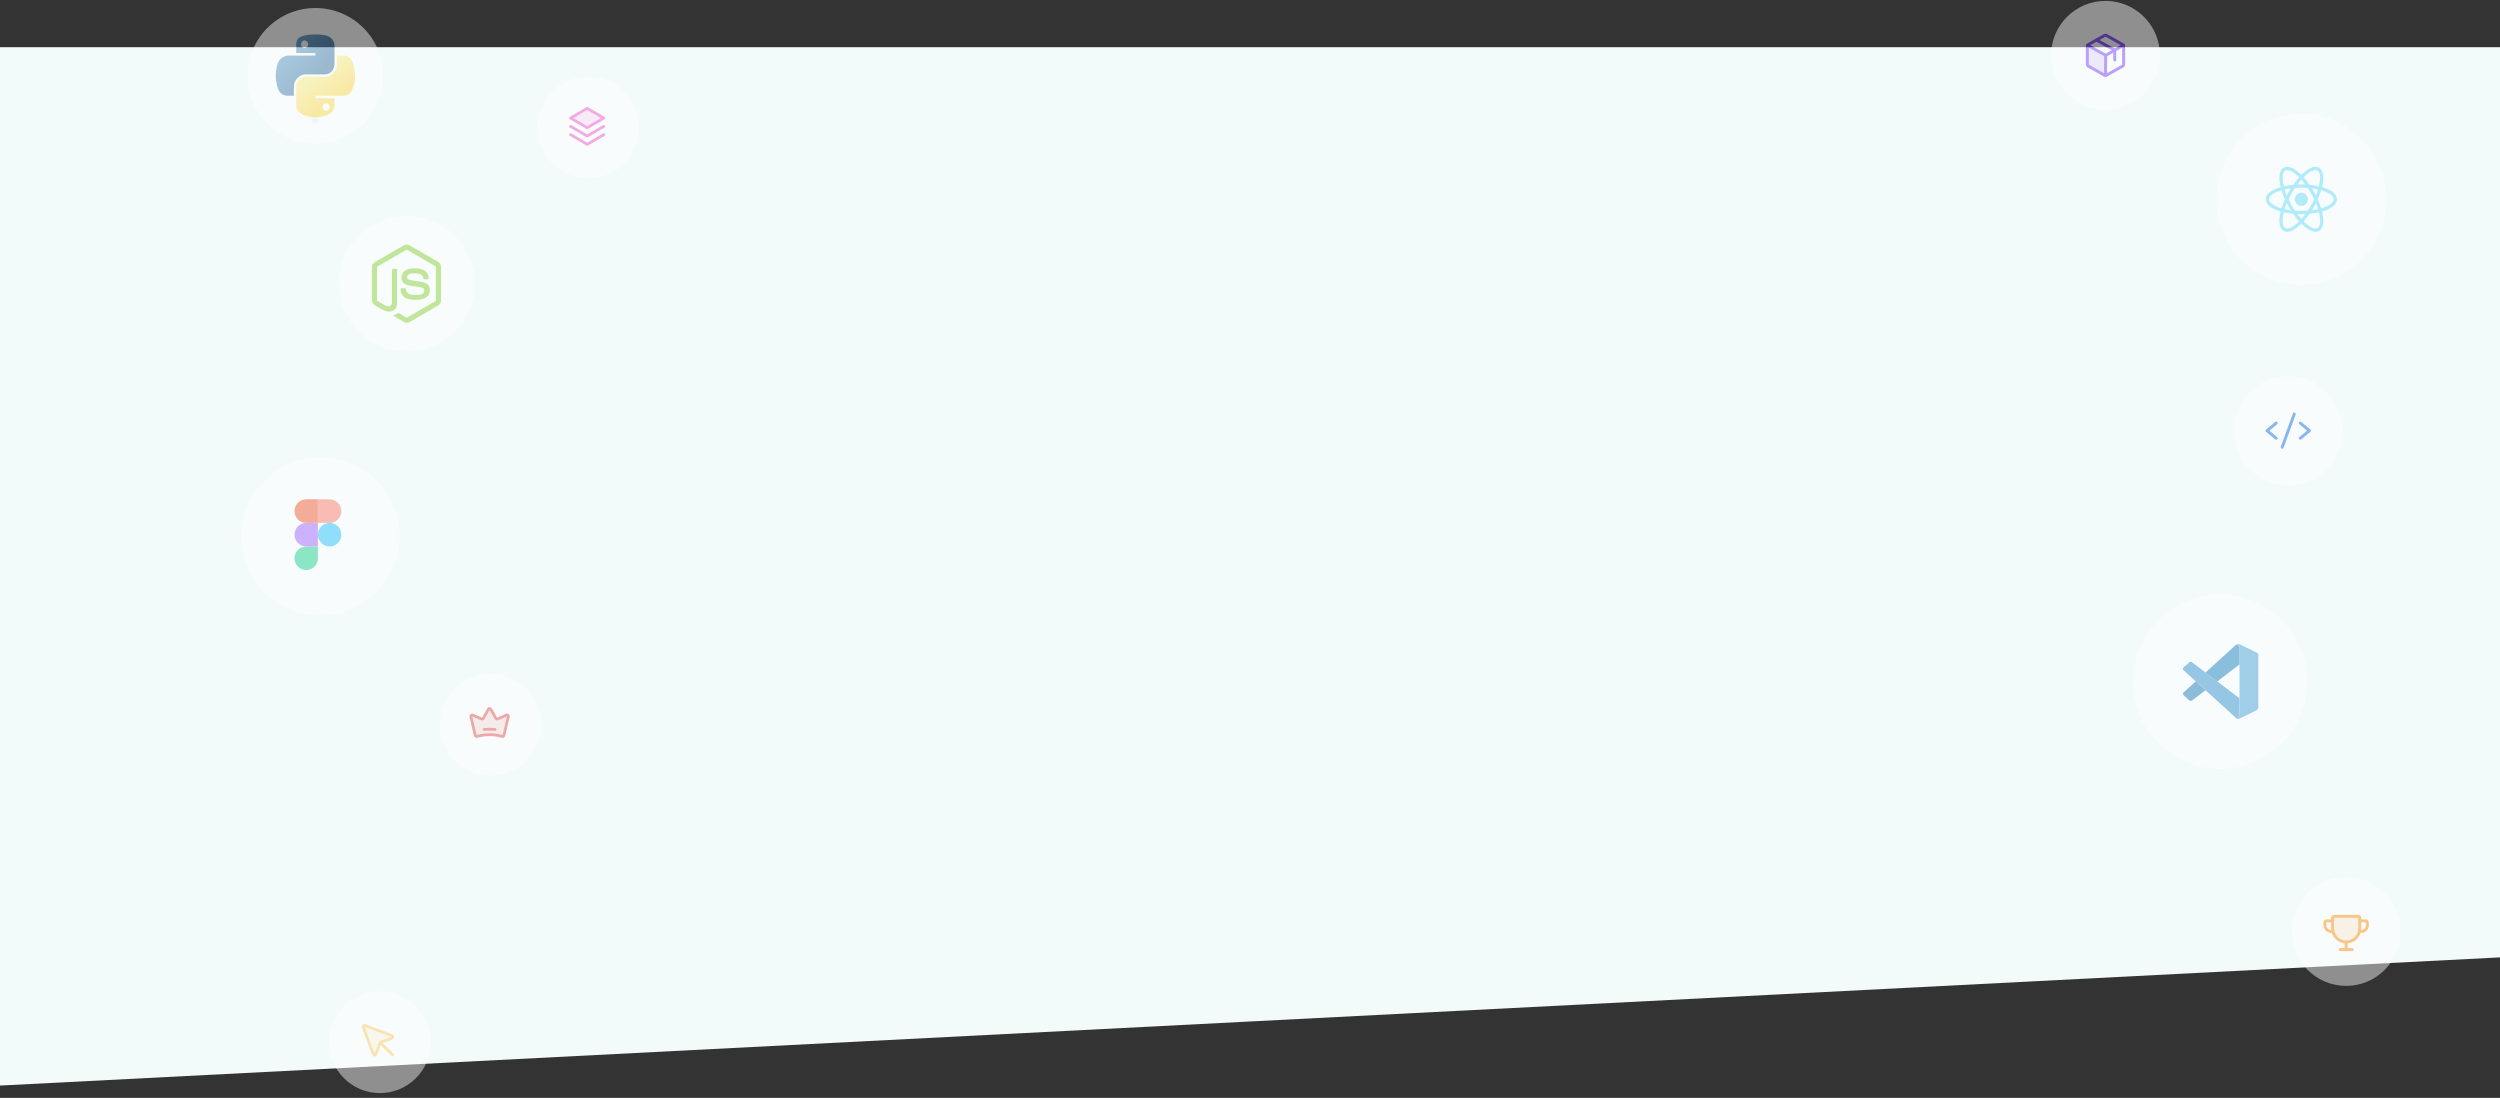 <svg version="1.2" xmlns="http://www.w3.org/2000/svg" viewBox="0 0 1512 664" width="1512" height="664">
	<rect x="0" y="0" width="1512" height="664" fill="#333333" stroke="none"/>
	<defs>
		<clipPath clipPathUnits="userSpaceOnUse" id="cp1">
			<path d="m178.11 301.97h28.31v42.81h-28.31z"/>
		</clipPath>
		<linearGradient id="g1" x2="1" gradientUnits="userSpaceOnUse" gradientTransform="matrix(27.43,22.638,-35.532,43.054,165.612,22.237)">
			<stop offset="0" stop-color="#5a9fd4"/>
			<stop offset="1" stop-color="#306998"/>
		</linearGradient>
		<linearGradient id="g2" x2="1" gradientUnits="userSpaceOnUse" gradientTransform="matrix(-9.994,-13.563,21.812,-16.072,202.353,60.387)">
			<stop offset="0" stop-color="#ffd43b"/>
			<stop offset="1" stop-color="#ffe873"/>
		</linearGradient>
		<radialGradient id="g3" cx="0" cy="0" r="1" gradientUnits="userSpaceOnUse" gradientTransform="matrix(0,-3.109,3.109,0,190.806,72.72)">
			<stop offset="0" stop-color="#b8b8b8" stop-opacity=".5"/>
			<stop offset="1" stop-color="#7f7f7f" stop-opacity="0"/>
		</radialGradient>
	</defs>
	<style>
		.s0 { fill: #f2fafa } 
		.s1 { fill: #ffffff } 
		.s2 { fill: #0acf83 } 
		.s3 { fill: #a259ff } 
		.s4 { fill: #f24e1e } 
		.s5 { fill: #ff7262 } 
		.s6 { fill: #1abcfe } 
		.s7 { fill: #83cd29 } 
		.s8 { fill: url(#g1) } 
		.s9 { fill: url(#g2) } 
		.s10 { opacity: .44;fill: url(#g3) } 
		.s11 { opacity: .2;fill: #f249c8 } 
		.s12 { fill: none;stroke: #f249c8;stroke-linecap: round;stroke-linejoin: round;stroke-width: 1.7 } 
		.s13 { opacity: .2;fill: #e64545 } 
		.s14 { fill: none;stroke: #e64545;stroke-linecap: round;stroke-linejoin: round;stroke-width: 1.7 } 
		.s15 { opacity: .2;fill: #ffc759 } 
		.s16 { fill: none;stroke: #ffc759;stroke-linecap: round;stroke-linejoin: round;stroke-width: 1.7 } 
		.s17 { fill: none;stroke: #0b63e5;stroke-linecap: round;stroke-linejoin: round;stroke-width: 1.8 } 
		.s18 { opacity: .2;fill: #7534ff } 
		.s19 { fill: none;stroke: #7534ff;stroke-linecap: round;stroke-linejoin: round;stroke-width: 1.8 } 
		.s20 { opacity: .2;fill: #ff8800 } 
		.s21 { fill: none;stroke: #ff8800;stroke-linecap: round;stroke-linejoin: round;stroke-width: 1.8 } 
		.s22 { fill: #2489ca } 
		.s23 { fill: #1070b3 } 
		.s24 { fill: #0877b9 } 
		.s25 { fill: #3c99d4 } 
		.s26 { fill: #61dafb } 
	</style>
	<path class="s0" d="m1512 28.55h-1512v628l378-19.38 378-19.38 756-38.77z"/>
	<g style="opacity: .45">
		<g>
			<path fill-rule="evenodd" class="s1" d="m193.87 276.55h0.01c26.44 0 47.87 21.43 47.87 47.87 0 26.44-21.43 47.88-47.87 47.88h-0.01c-26.44 0-47.87-21.44-47.87-47.88 0-26.44 21.43-47.87 47.87-47.87z"/>
			<g id="Clip-Path" clip-path="url(#cp1)">
				<g>
					<path class="s2" d="m185.19 344.78c3.91 0 7.07-3.19 7.07-7.13v-7.14h-7.07c-3.91 0-7.08 3.2-7.08 7.14 0 3.94 3.17 7.13 7.08 7.13z"/>
					<path class="s3" d="m178.11 323.38c0-3.94 3.17-7.14 7.08-7.14h7.07v14.27h-7.07c-3.91 0-7.08-3.19-7.08-7.13z"/>
					<path class="s4" d="m178.11 309.11c0-3.94 3.17-7.14 7.08-7.14h7.08v14.27h-7.08c-3.91 0-7.08-3.19-7.08-7.13z"/>
					<path class="s5" d="m192.26 301.97h7.08c3.91 0 7.08 3.2 7.08 7.14 0 3.93-3.17 7.13-7.08 7.13h-7.08z"/>
					<path class="s6" d="m206.42 323.38c0 3.94-3.17 7.13-7.08 7.13-3.9 0-7.08-3.19-7.08-7.13 0-3.94 3.18-7.14 7.08-7.14 3.91 0 7.08 3.2 7.08 7.14z"/>
				</g>
			</g>
		</g>
		<g>
			<path fill-rule="evenodd" class="s1" d="m246.03 130.55h0.01c22.66 0 41.03 18.37 41.03 41.03 0 22.67-18.37 41.04-41.03 41.04h-0.01c-22.66 0-41.03-18.37-41.03-41.04 0-22.66 18.37-41.03 41.03-41.03z"/>
			<path class="s7" d="m265.05 158.43l-17.24-10c-1.09-0.62-2.51-0.62-3.61 0l-17.38 10c-1.12 0.65-1.88 1.86-1.88 3.16v19.97c0 1.3 0.78 2.51 1.9 3.16l4.58 2.61c2.2 1.09 2.81 1.09 3.81 1.09 3.25 0 4.94-1.97 4.94-5.41v-19.72c0.01-0.28 0.18-0.69-0.09-0.69h-2.2c-0.28 0-0.83 0.41-0.83 0.69v19.72c0 1.53-1.41 3.04-3.98 1.75l-4.74-2.73c-0.16-0.09-0.26-0.28-0.26-0.47v-19.97c0-0.19 0.18-0.38 0.34-0.48l17.34-9.98q0.13-0.07 0.28-0.07 0.14 0 0.27 0.07l17.18 9.98c0.16 0.1 0.13 0.28 0.13 0.48v19.97c0 0.19 0.04 0.38-0.12 0.47l-17.24 9.99c-0.15 0.09-0.34 0.09-0.5 0l-4.43-2.63c-0.13-0.08-0.29-0.11-0.42-0.04-1.23 0.7-1.45 0.79-2.61 1.19-0.28 0.1-0.7 0.27 0.16 0.75l5.78 3.42c0.56 0.32 1.18 0.49 1.82 0.49 0.64 0 1.27-0.17 1.82-0.49l17.18-9.99c1.12-0.65 1.69-1.86 1.69-3.16v-19.97c0-1.3-0.57-2.51-1.69-3.16zm-13.65 19.97c-4.58 0-5.59-1.27-5.93-3.54-0.04-0.25-0.25-0.54-0.5-0.54h-2.23c-0.28 0-0.5 0.33-0.5 0.61 0 2.92 1.58 6.45 9.16 6.45 5.48 0 8.62-2.13 8.62-5.9 0-3.74-2.52-4.72-7.84-5.43-5.38-0.71-5.92-1.06-5.92-2.33 0-1.03 0.46-2.42 4.44-2.42 3.56 0 4.87 0.76 5.41 3.16 0.04 0.23 0.25 0.39 0.48 0.39h2.25q0.22 0 0.37-0.16 0.14-0.16 0.13-0.38c-0.35-4.13-3.09-6.05-8.64-6.05-4.93 0-7.88 2.08-7.88 5.58 0 3.78 2.93 4.83 7.67 5.3 5.66 0.56 6.11 1.38 6.11 2.5 0 1.93-1.56 2.76-5.2 2.76z"/>
		</g>
		<g>
			<path fill-rule="evenodd" class="s1" d="m190.76 4.85h0.01c22.66 0 41.03 18.37 41.03 41.03 0 22.66-18.37 41.03-41.03 41.03h-0.01c-22.66 0-41.03-18.37-41.03-41.03 0-22.66 18.37-41.03 41.03-41.03z"/>
			<path class="s8" d="m190.48 20.81c-1.98 0.01-3.87 0.19-5.53 0.49-4.9 0.89-5.79 2.77-5.79 6.22v4.56h11.58v1.52h-15.92c-3.36 0-6.31 2.08-7.23 6.06-1.07 4.56-1.11 7.4 0 12.16 0.82 3.54 2.79 6.06 6.15 6.06h3.98v-5.46c0-3.95 3.31-7.43 7.23-7.43h11.56c3.22 0 5.79-2.74 5.79-6.08v-11.39c0-3.24-2.65-5.68-5.79-6.22-1.99-0.34-4.05-0.5-6.03-0.49zm-6.26 3.67c1.2 0 2.17 1.02 2.17 2.28 0 1.26-0.97 2.28-2.17 2.28-1.2 0-2.17-1.02-2.17-2.28 0-1.26 0.97-2.28 2.17-2.28z"/>
			<path class="s9" d="m203.74 33.6v5.31c0 4.11-3.38 7.58-7.23 7.58h-11.56c-3.17 0-5.79 2.8-5.79 6.08v11.39c0 3.24 2.73 5.15 5.79 6.08 3.66 1.11 7.18 1.31 11.56 0 2.92-0.88 5.79-2.63 5.79-6.08v-4.56h-11.56v-1.52h17.35c3.36 0 4.62-2.42 5.78-6.06 1.21-3.75 1.16-7.35 0-12.16-0.83-3.46-2.41-6.07-5.78-6.07h-4.35zm-6.5 28.85c1.2 0 2.17 1.01 2.17 2.27 0 1.26-0.97 2.29-2.17 2.29-1.2 0-2.17-1.03-2.17-2.29 0-1.26 0.97-2.27 2.17-2.27z"/>
			<path class="s10" d="m206.38 72.81c0 1.72-6.94 3.11-15.51 3.11-8.57 0-15.51-1.39-15.51-3.11 0-1.72 6.94-3.11 15.51-3.11 8.57 0 15.51 1.39 15.51 3.11z"/>
		</g>
		<g>
			<path fill-rule="evenodd" class="s1" d="m355.8 46.31c17 0 30.77 13.78 30.77 30.78 0 17-13.77 30.78-30.77 30.78-17 0-30.78-13.78-30.78-30.78 0-17 13.78-30.78 30.78-30.78z"/>
			<path class="s11" d="m345.09 71.4l10.04 5.85 10.03-5.85-10.03-5.85z"/>
			<path class="s12" d="m345.09 81.43l10.04 5.86 10.03-5.86"/>
			<path class="s12" d="m345.09 76.42l10.04 5.85 10.03-5.85"/>
			<path class="s12" d="m345.09 71.4l10.04 5.85 10.03-5.85-10.03-5.85z"/>
		</g>
		<g>
			<path fill-rule="evenodd" class="s1" d="m296.77 407.55h0.01c16.99 0 30.77 13.78 30.77 30.78 0 16.99-13.78 30.77-30.77 30.77h-0.01c-16.99 0-30.77-13.78-30.77-30.77 0-17 13.78-30.78 30.77-30.78z"/>
			<path class="s13" d="m287.44 444.76q0.04 0.17 0.14 0.31 0.1 0.13 0.25 0.22 0.15 0.09 0.32 0.11 0.17 0.02 0.33-0.02c4.99-1.38 10.25-1.38 15.24-0.01q0.16 0.05 0.33 0.03 0.17-0.02 0.32-0.11 0.15-0.09 0.25-0.22 0.1-0.14 0.14-0.31l2.66-11.32q0.06-0.23-0.02-0.46-0.08-0.22-0.26-0.38-0.18-0.15-0.42-0.18-0.23-0.03-0.45 0.06l-5.29 2.35q-0.29 0.13-0.6 0.03-0.31-0.1-0.47-0.38l-3.08-5.55q-0.11-0.19-0.3-0.31-0.2-0.11-0.43-0.12-0.23 0.01-0.42 0.12-0.2 0.12-0.31 0.31l-3.08 5.55q-0.16 0.28-0.46 0.38-0.31 0.1-0.61-0.03l-5.28-2.35q-0.22-0.09-0.46-0.06-0.23 0.03-0.42 0.18-0.18 0.16-0.26 0.38-0.07 0.23-0.02 0.46z"/>
			<path class="s14" d="m287.44 444.76q0.04 0.17 0.14 0.31 0.1 0.13 0.25 0.22 0.15 0.09 0.32 0.11 0.17 0.02 0.33-0.02c4.99-1.38 10.25-1.38 15.24-0.01q0.16 0.05 0.33 0.03 0.17-0.02 0.32-0.11 0.15-0.09 0.25-0.22 0.1-0.14 0.14-0.31l2.66-11.32q0.06-0.23-0.02-0.46-0.08-0.22-0.26-0.38-0.18-0.15-0.42-0.18-0.23-0.03-0.45 0.06l-5.29 2.35q-0.29 0.13-0.6 0.03-0.31-0.1-0.47-0.38l-3.08-5.55q-0.11-0.19-0.3-0.31-0.2-0.11-0.43-0.12-0.23 0.01-0.42 0.12-0.2 0.12-0.31 0.31l-3.08 5.55q-0.16 0.28-0.46 0.38-0.31 0.1-0.61-0.03l-5.28-2.35q-0.22-0.09-0.46-0.06-0.23 0.03-0.42 0.18-0.18 0.16-0.26 0.38-0.07 0.23-0.02 0.46z"/>
			<path class="s14" d="m292.76 441.17q3.34-0.35 6.69 0"/>
		</g>
		<g>
			<path fill-rule="evenodd" class="s1" d="m229.78 599.55c16.99 0 30.77 13.78 30.77 30.78 0 16.99-13.78 30.77-30.77 30.77-17 0-30.78-13.78-30.78-30.77 0-17 13.78-30.78 30.78-30.78z"/>
			<path class="s15" d="m219.72 621.34l6.08 16.23q0.09 0.24 0.31 0.39 0.21 0.15 0.48 0.15 0.26 0 0.47-0.15 0.22-0.16 0.31-0.4l2.44-6.7q0.06-0.18 0.19-0.31 0.13-0.13 0.31-0.19l6.7-2.44q0.24-0.09 0.4-0.31 0.15-0.21 0.15-0.47 0-0.27-0.15-0.48-0.15-0.22-0.39-0.31l-16.23-6.09q-0.23-0.08-0.47-0.03-0.24 0.05-0.41 0.23-0.18 0.17-0.23 0.41-0.05 0.24 0.04 0.47z"/>
			<path class="s16" d="m219.72 621.34l6.08 16.23q0.09 0.24 0.31 0.39 0.21 0.15 0.48 0.15 0.26 0 0.47-0.15 0.22-0.15 0.31-0.4l2.44-6.7q0.06-0.18 0.19-0.31 0.13-0.13 0.31-0.19l6.7-2.44q0.24-0.09 0.4-0.31 0.15-0.21 0.15-0.47 0-0.27-0.15-0.48-0.15-0.22-0.39-0.31l-16.23-6.09q-0.23-0.08-0.47-0.03-0.24 0.05-0.41 0.23-0.18 0.17-0.23 0.41-0.05 0.24 0.04 0.47z"/>
			<path class="s16" d="m230 630.55l7.47 7.47"/>
		</g>
	</g>
	<g style="opacity: .45">
		<g>
			<path fill-rule="evenodd" class="s1" d="m1383.91 227.55c18.18 0 32.92 14.74 32.92 32.92 0 18.17-14.74 32.91-32.92 32.91-18.17 0-32.91-14.74-32.91-32.91 0-18.18 14.74-32.92 32.91-32.92z"/>
			<path class="s17" d="m1376.6 255.89l-5.49 4.57 5.49 4.58"/>
			<path class="s17" d="m1391.23 255.89l5.48 4.57-5.48 4.58"/>
			<path class="s17" d="m1387.57 250.41l-7.31 20.11"/>
		</g>
		<g>
			<path fill-rule="evenodd" class="s1" d="m1273.4 0.55c18.18 0 32.92 14.74 32.92 32.91 0 18.18-14.74 32.92-32.92 32.92-18.17 0-32.91-14.74-32.91-32.92 0-18.17 14.74-32.91 32.91-32.91z"/>
			<path class="s18" d="m1262.56 27.36q-0.13 0.22-0.13 0.47v11.27q0.01 0.25 0.13 0.46 0.13 0.22 0.34 0.34l10.06 5.66q0.21 0.11 0.44 0.11l0.11-12.21z"/>
			<path class="s19" d="m1284.37 39.1v-11.27q0-0.25-0.12-0.46-0.12-0.22-0.34-0.34l-10.06-5.66q-0.21-0.11-0.45-0.11-0.23 0-0.44 0.11l-10.06 5.66q-0.21 0.12-0.34 0.34-0.12 0.21-0.13 0.46v11.27q0.01 0.25 0.13 0.46 0.13 0.22 0.34 0.34l10.06 5.66q0.21 0.11 0.44 0.11 0.24 0 0.45-0.11l10.06-5.66q0.22-0.12 0.34-0.34 0.12-0.21 0.12-0.46z"/>
			<path class="s19" d="m1279.01 36.27v-5.95l-11.09-6.11"/>
			<path class="s19" d="m1284.25 27.37l-10.74 6.09-10.95-6.1"/>
			<path class="s19" d="m1273.51 33.46l-0.11 12.21"/>
		</g>
		<g>
			<path fill-rule="evenodd" class="s1" d="m1418.96 530.43c18.18 0 32.92 14.73 32.92 32.91 0 18.18-14.74 32.92-32.92 32.92-18.17 0-32.91-14.74-32.91-32.92 0-18.18 14.74-32.91 32.91-32.91z"/>
			<path class="s20" d="m1410.74 555.11v6.3c0 4.54 3.62 8.3 8.16 8.33q1.65 0.01 3.17-0.61c1-0.41 1.92-1.01 2.69-1.78q1.16-1.16 1.8-2.67 0.63-1.52 0.63-3.17v-6.4q0-0.37-0.27-0.64-0.27-0.27-0.64-0.27h-14.63c-0.24 0-0.48 0.09-0.65 0.27q-0.26 0.27-0.26 0.64z"/>
			<path class="s21" d="m1410.74 555.11v6.3c0 4.54 3.62 8.3 8.16 8.33q1.65 0.01 3.17-0.61c1-0.41 1.92-1.01 2.69-1.78q1.16-1.16 1.8-2.67 0.63-1.52 0.63-3.17v-6.4q0-0.37-0.27-0.64-0.27-0.27-0.64-0.27h-14.63c-0.24 0-0.48 0.09-0.65 0.27q-0.26 0.27-0.26 0.64z"/>
			<path class="s21" d="m1415.31 574.31h7.31"/>
			<path class="s21" d="m1418.96 569.74v4.57"/>
			<path class="s21" d="m1426.99 563.34h1.12c0.97 0 1.9-0.38 2.58-1.07 0.69-0.69 1.07-1.62 1.07-2.59v-1.83q0-0.37-0.26-0.64-0.28-0.26-0.65-0.27h-3.66"/>
			<path class="s21" d="m1410.96 563.34h-1.15c-0.97 0-1.9-0.38-2.59-1.07-0.69-0.69-1.07-1.62-1.07-2.59v-1.83q0.01-0.37 0.27-0.64 0.27-0.26 0.64-0.27h3.66"/>
		</g>
		<g>
			<path fill-rule="evenodd" class="s1" d="m1342.76 359.55c29.13 0 52.75 23.62 52.75 52.76 0 29.13-23.62 52.75-52.75 52.75-29.14 0-52.76-23.62-52.76-52.75 0-29.14 23.62-52.76 52.76-52.76z"/>
			<path class="s22" d="m1320.6 405.35c0 0-1.11-0.81 0.22-1.88l3.11-2.79c0 0 0.89-0.94 1.83-0.12l28.71 21.79v10.44c0 0-0.01 1.64-2.11 1.46z"/>
			<path class="s23" d="m1328 412.08l-7.4 6.74c0 0-0.76 0.57 0 1.58l3.43 3.13c0 0 0.82 0.88 2.03-0.12l7.84-5.96z"/>
			<path class="s24" d="m1340.99 412.13l13.57-10.38-0.09-10.39c0 0-0.58-2.27-2.51-1.09l-18.06 16.48z"/>
			<path class="s25" d="m1352.36 434.26c0.78 0.81 1.74 0.55 1.74 0.55l10.57-5.22c1.36-0.93 1.17-2.08 1.17-2.08v-31.19c0-1.37-1.4-1.84-1.4-1.84l-9.17-4.43c-2-1.24-3.31 0.22-3.31 0.22 0 0 1.68-1.21 2.51 1.09v41.24q0 0.43-0.18 0.81c-0.24 0.49-0.77 0.95-2.02 0.76z"/>
		</g>
		<g>
			<path fill-rule="evenodd" class="s1" d="m1391.86 68.78c28.31 0 51.25 22.95 51.25 51.26v1c0 28.31-22.94 51.26-51.25 51.26-28.31 0-51.26-22.95-51.26-51.26v-1c0-28.31 22.95-51.26 51.26-51.26z"/>
			<path class="s26" d="m1391.86 124.55c2.16 0 3.92-1.8 3.92-4.01 0-2.21-1.76-4.01-3.92-4.01-2.16 0-3.92 1.8-3.92 4.01 0 2.21 1.76 4.01 3.92 4.01z"/>
			<path class="s26" d="m1406.74 113.93q-1.12-0.43-2.37-0.81 0.31-1.27 0.52-2.49c0.72-4.64-0.07-7.91-2.27-9.18q-0.97-0.57-2.2-0.56c-2.41 0-5.47 1.83-8.56 4.89-3.09-3.06-6.15-4.89-8.56-4.89q-1.23-0.01-2.2 0.56c-2.2 1.3-2.99 4.57-2.27 9.18q0.21 1.22 0.52 2.49c-0.83 0.25-1.62 0.5-2.37 0.81-4.3 1.69-6.64 4.01-6.64 6.61 0 2.6 2.37 4.92 6.64 6.61q1.13 0.43 2.37 0.81-0.31 1.27-0.52 2.5c-0.72 4.64 0.07 7.91 2.27 9.17q0.97 0.57 2.2 0.56c2.44 0 5.5-1.82 8.56-4.88 3.09 3.06 6.15 4.88 8.56 4.88q1.23 0.01 2.2-0.56c2.2-1.3 2.99-4.57 2.27-9.17q-0.21-1.23-0.52-2.5c0.83-0.25 1.62-0.49 2.37-0.81 4.3-1.69 6.64-4.01 6.64-6.61 0-2.6-2.34-4.92-6.64-6.61zm-5.08-10.72c1.41 0.84 1.89 3.44 1.3 7.14q-0.16 1.1-0.48 2.32-2.69-0.63-5.67-0.88-1.76-2.52-3.57-4.57c2.54-2.57 5.12-4.33 7.21-4.33q0.68 0 1.21 0.32zm-3.85 20.85q-0.95 1.68-2.1 3.37-1.89 0.15-3.85 0.14-2 0.01-3.85-0.14-1.14-1.69-2.06-3.37c-0.66-1.16-1.27-2.36-1.82-3.52 0.55-1.16 1.16-2.35 1.82-3.51 0.62-1.13 1.34-2.25 2.09-3.38q1.91-0.15 3.85-0.14 2.01-0.01 3.85 0.14 1.14 1.69 2.07 3.38c0.65 1.16 1.27 2.35 1.82 3.51-0.59 1.16-1.17 2.32-1.82 3.52zm2.85-1.16c0.52 1.23 0.93 2.42 1.31 3.62q-1.76 0.41-3.72 0.67c0.42-0.67 0.86-1.38 1.24-2.11q0.61-1.12 1.17-2.18zm-8.8 9.53q-1.24-1.39-2.37-2.92 1.19 0.06 2.37 0.07 1.19-0.01 2.37-0.07-1.12 1.53-2.37 2.92zm-6.39-5.28q-1.96-0.25-3.72-0.67c0.38-1.16 0.79-2.39 1.31-3.62 0.38 0.7 0.76 1.44 1.17 2.15 0.41 0.77 0.82 1.44 1.24 2.14zm-2.41-8.96c-0.52-1.23-0.93-2.43-1.31-3.63q1.76-0.41 3.72-0.66c-0.42 0.66-0.86 1.37-1.24 2.11q-0.61 1.11-1.17 2.18zm8.8-9.53q1.25 1.38 2.37 2.92-1.18-0.06-2.37-0.07-1.18 0.01-2.37 0.07 1.13-1.54 2.37-2.92zm7.63 7.38l-1.24-2.11q1.96 0.26 3.72 0.67c-0.38 1.16-0.79 2.39-1.31 3.62q-0.56-1.11-1.17-2.18zm-18.73-5.69c-0.59-3.7-0.11-6.3 1.3-7.14q0.53-0.32 1.21-0.32c2.06 0 4.64 1.73 7.22 4.33-1.21 1.33-2.41 2.88-3.58 4.57-1.99 0.17-3.88 0.49-5.67 0.88q-0.3-1.22-0.48-2.32zm-8.49 10.19c0-1.65 1.96-3.41 5.39-4.71 0.69-0.28 1.45-0.53 2.2-0.74 0.55 1.76 1.24 3.62 2.07 5.49-0.83 1.86-1.55 3.69-2.07 5.45-4.74-1.41-7.59-3.52-7.59-5.49zm9.79 17.33c-1.41-0.84-1.89-3.44-1.3-7.13q0.16-1.11 0.48-2.32 2.69 0.62 5.67 0.88 1.76 2.52 3.58 4.57c-2.55 2.56-5.13 4.32-7.22 4.32q-0.68 0-1.21-0.32zm20.9-7.13c0.59 3.69 0.11 6.29-1.3 7.13q-0.53 0.32-1.21 0.32c-2.06 0-4.64-1.72-7.21-4.32 1.2-1.34 2.4-2.89 3.57-4.57 1.99-0.18 3.88-0.5 5.67-0.88q0.3 1.21 0.48 2.32zm3.1-5.49c-0.69 0.28-1.45 0.53-2.2 0.74-0.55-1.76-1.24-3.62-2.07-5.48 0.83-1.87 1.55-3.7 2.07-5.45 4.74 1.4 7.59 3.51 7.59 5.48 0 1.65-1.99 3.41-5.39 4.71z"/>
		</g>
	</g>
</svg>